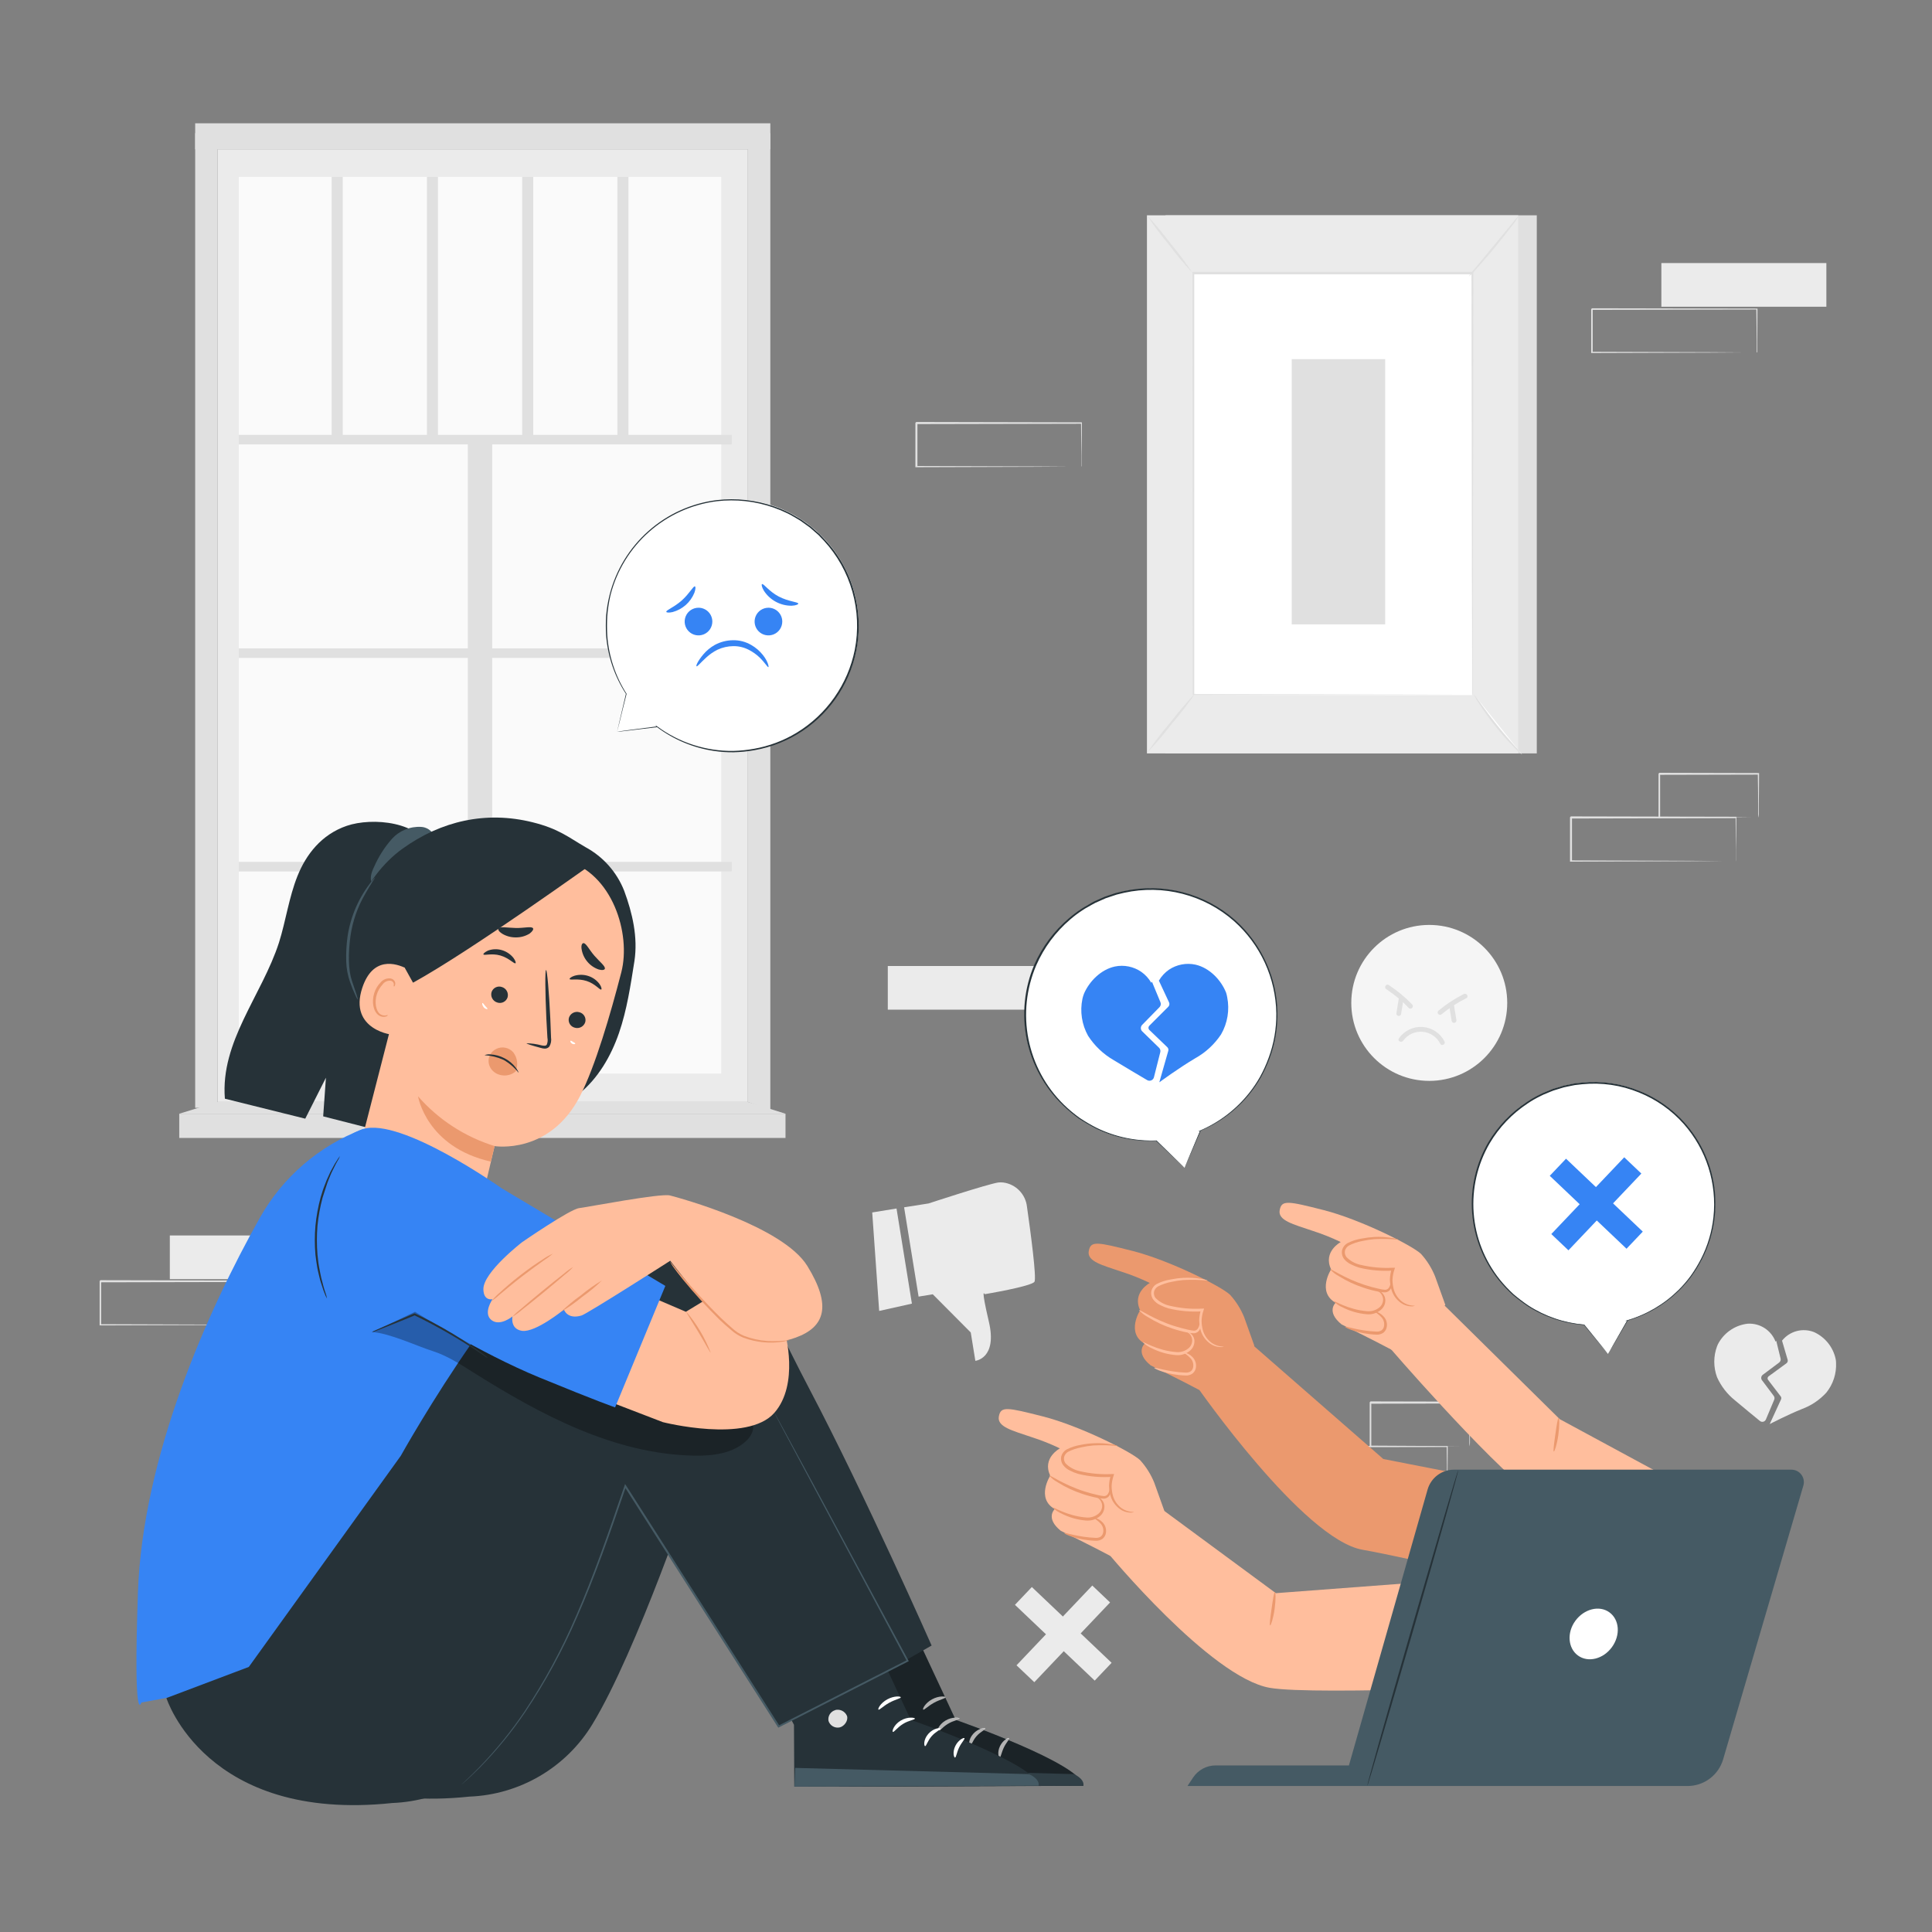 <svg width="305" height="305" viewBox="0 0 305 305" fill="none" xmlns="http://www.w3.org/2000/svg">
<rect x="0" y="0" width="305" height="305" fill="#808080" stroke="none"/>
<path d="M242.609 33.989H184V118.938H242.609V33.989Z" fill="#E0E0E0"/>
<path d="M239.675 33.989H181.066V118.938H239.675V33.989Z" fill="#EBEBEB"/>
<path d="M232.392 43.188H188.35V109.733H232.392V43.188Z" fill="white"/>
<path d="M232.41 109.739C232.41 109.739 232.41 109.623 232.41 109.41C232.41 109.196 232.41 108.879 232.41 108.47C232.41 107.634 232.41 106.408 232.41 104.81C232.41 101.626 232.41 96.978 232.373 91.103C232.373 79.367 232.331 62.751 232.3 43.182L232.41 43.31H188.374L188.533 43.151C188.533 68.259 188.533 91.402 188.533 109.702L188.405 109.574L220.46 109.641H229.317H231.641C232.172 109.641 232.447 109.641 232.447 109.641H231.672H229.372L220.539 109.678L188.405 109.745H188.277V109.617C188.277 91.317 188.277 68.174 188.246 43.066V42.907H188.411H232.447H232.593V43.054C232.593 62.665 232.538 79.312 232.52 91.073C232.52 96.929 232.52 101.565 232.483 104.749C232.483 106.323 232.483 107.537 232.483 108.366C232.483 108.769 232.483 109.08 232.483 109.294C232.483 109.507 232.41 109.739 232.41 109.739Z" fill="#E0E0E0"/>
<path d="M239.84 33.989C239.536 34.524 239.187 35.032 238.797 35.508C238.114 36.417 237.15 37.655 236.046 38.997C234.942 40.339 233.911 41.523 233.148 42.364C232.76 42.84 232.329 43.279 231.861 43.676C232.191 43.159 232.565 42.672 232.977 42.218L235.802 38.79L238.62 35.38C238.988 34.884 239.396 34.419 239.84 33.989Z" fill="#E0E0E0"/>
<path d="M232.617 109.526C234.81 113.005 237.386 116.228 240.297 119.133L232.617 109.526Z" fill="white"/>
<path d="M240.297 119.133C239.815 118.769 239.367 118.361 238.961 117.913C236.92 115.832 235.095 113.549 233.514 111.099C233.162 110.607 232.862 110.079 232.617 109.526C233.015 109.978 233.376 110.462 233.697 110.971C234.344 111.88 235.253 113.118 236.314 114.448C237.375 115.778 238.382 116.931 239.126 117.761C239.552 118.187 239.943 118.646 240.297 119.133Z" fill="#E0E0E0"/>
<path d="M181.06 118.871L188.734 109.397L181.06 118.871Z" fill="white"/>
<path d="M188.734 109.397C187.581 111.073 186.341 112.688 185.019 114.235C183.781 115.848 182.46 117.395 181.06 118.871C182.213 117.195 183.453 115.58 184.775 114.033C186.015 112.422 187.336 110.874 188.734 109.397Z" fill="#E0E0E0"/>
<path d="M181.066 33.989C182.389 35.405 183.633 36.891 184.794 38.442C186.035 39.93 187.195 41.484 188.271 43.096C186.948 41.681 185.704 40.194 184.543 38.643C183.302 37.155 182.142 35.602 181.066 33.989Z" fill="#E0E0E0"/>
<path d="M218.673 56.7H203.923V98.57H218.673V56.7Z" fill="#E0E0E0"/>
<path d="M145.015 204.692L147.254 204.326L153.25 210.352L153.976 214.83C153.976 214.83 157.471 214.482 156.117 208.687C154.763 202.892 155.446 204.313 155.446 204.313C155.446 204.313 162.766 203.093 163.303 202.355C163.675 201.819 162.693 194.48 162.126 190.509C162.021 189.544 161.596 188.642 160.918 187.948C160.24 187.253 159.349 186.806 158.386 186.678C158.117 186.645 157.845 186.645 157.575 186.678C155.745 186.977 146.595 189.985 146.595 189.985L142.728 190.595L145.015 204.692Z" fill="#EBEBEB"/>
<path d="M138.793 206.955L137.695 191.406L141.532 190.784L143.96 205.802L138.793 206.955Z" fill="#EBEBEB"/>
<path d="M175.245 252.973L172.437 250.305L160.475 262.897L163.284 265.564L175.245 252.973Z" fill="#EBEBEB"/>
<path d="M162.895 250.541L160.227 253.35L172.818 265.311L175.486 262.502L162.895 250.541Z" fill="#EBEBEB"/>
<path d="M225.633 170.635C232.432 170.635 237.943 165.124 237.943 158.325C237.943 151.527 232.432 146.016 225.633 146.016C218.835 146.016 213.323 151.527 213.323 158.325C213.323 165.124 218.835 170.635 225.633 170.635Z" fill="#F5F5F5"/>
<path d="M218.844 156.16C220.14 157.007 221.334 158.002 222.4 159.125C222.742 159.478 223.278 158.935 222.943 158.582C221.825 157.418 220.578 156.385 219.228 155.501C218.819 155.233 218.435 155.892 218.844 156.16Z" fill="#E0E0E0"/>
<path d="M220.82 157.642L220.454 159.905C220.428 160.002 220.44 160.106 220.489 160.194C220.538 160.282 220.62 160.347 220.716 160.375C220.814 160.401 220.918 160.388 221.006 160.337C221.094 160.287 221.159 160.204 221.186 160.107L221.552 157.844C221.579 157.746 221.566 157.643 221.516 157.555C221.466 157.468 221.384 157.404 221.287 157.377C221.19 157.35 221.086 157.363 220.998 157.413C220.911 157.463 220.847 157.545 220.82 157.642Z" fill="#E0E0E0"/>
<path d="M231.099 156.922C229.658 157.646 228.306 158.533 227.066 159.564C226.995 159.635 226.955 159.732 226.955 159.832C226.955 159.933 226.995 160.029 227.066 160.101C227.138 160.172 227.234 160.212 227.335 160.212C227.436 160.212 227.532 160.172 227.603 160.101C228.797 159.117 230.098 158.271 231.483 157.581C231.922 157.362 231.538 156.703 231.099 156.922Z" fill="#E0E0E0"/>
<path d="M228.811 158.929L229.177 161.199C229.19 161.247 229.213 161.292 229.244 161.331C229.275 161.371 229.314 161.403 229.357 161.428C229.401 161.452 229.449 161.468 229.499 161.473C229.548 161.479 229.599 161.475 229.647 161.461C229.743 161.431 229.824 161.366 229.874 161.279C229.923 161.192 229.938 161.089 229.915 160.991C229.787 160.235 229.665 159.484 229.543 158.728C229.53 158.679 229.508 158.634 229.477 158.594C229.447 158.554 229.409 158.52 229.365 158.495C229.321 158.47 229.273 158.454 229.223 158.448C229.173 158.442 229.122 158.446 229.073 158.46C228.977 158.488 228.895 158.553 228.846 158.641C228.797 158.729 228.785 158.832 228.811 158.929Z" fill="#E0E0E0"/>
<path d="M221.503 164.303C221.85 163.822 222.315 163.439 222.853 163.19C223.392 162.941 223.985 162.836 224.577 162.885C225.168 162.933 225.736 163.134 226.227 163.467C226.718 163.8 227.114 164.254 227.378 164.785C227.603 165.218 228.262 164.834 228.036 164.401C227.705 163.755 227.213 163.206 226.606 162.807C226 162.408 225.301 162.173 224.577 162.124C223.853 162.076 223.128 162.215 222.474 162.53C221.82 162.845 221.259 163.323 220.844 163.919C220.558 164.316 221.217 164.694 221.503 164.303Z" fill="#E0E0E0"/>
<path d="M278.276 217.044L280.881 215.092C280.971 215.021 281.039 214.927 281.078 214.819C281.117 214.711 281.125 214.594 281.1 214.482L280.411 211.67C280.374 211.713 280.332 211.755 280.301 211.798C279.967 210.922 279.362 210.175 278.574 209.666C277.787 209.157 276.857 208.913 275.921 208.968C274.992 209.07 274.1 209.386 273.314 209.891C272.527 210.395 271.869 211.075 271.389 211.877C271.259 212.086 271.151 212.306 271.066 212.536C270.482 214.11 270.482 215.842 271.066 217.416C271.706 218.845 272.679 220.1 273.902 221.076C275.275 222.235 276.952 223.602 277.837 224.328C277.91 224.386 277.996 224.426 278.088 224.446C278.179 224.465 278.274 224.464 278.365 224.441C278.456 224.418 278.54 224.374 278.612 224.313C278.683 224.252 278.739 224.176 278.776 224.09L280.088 220.973C280.13 220.873 280.146 220.765 280.133 220.658C280.121 220.55 280.079 220.449 280.014 220.363L278.184 217.923C278.131 217.86 278.091 217.787 278.066 217.708C278.042 217.629 278.033 217.546 278.042 217.464C278.051 217.382 278.076 217.302 278.116 217.23C278.156 217.158 278.211 217.095 278.276 217.044Z" fill="#EBEBEB"/>
<path d="M289.787 214.531C289.588 213.609 289.177 212.746 288.586 212.011C287.996 211.276 287.241 210.689 286.383 210.297C285.507 209.95 284.542 209.893 283.632 210.136C282.721 210.379 281.913 210.908 281.326 211.646L282.21 214.659C282.241 214.761 282.239 214.869 282.205 214.97C282.171 215.07 282.107 215.158 282.021 215.22L279.185 217.294C279.108 217.358 279.058 217.45 279.046 217.549C279.033 217.649 279.059 217.75 279.118 217.831L281.112 220.436C281.164 220.504 281.196 220.584 281.206 220.669C281.216 220.754 281.202 220.84 281.167 220.918L279.38 224.815C279.38 224.815 282.101 223.394 284.492 222.43C285.959 221.884 287.275 220.995 288.329 219.838C289.392 218.512 289.934 216.844 289.854 215.147C289.852 214.94 289.829 214.733 289.787 214.531Z" fill="#EBEBEB"/>
<path d="M118.066 23.57H34.349V173.96H118.066V23.57Z" fill="#EBEBEB"/>
<path d="M113.863 27.932H37.698V169.482H113.863V27.932Z" fill="#FAFAFA"/>
<path d="M121.61 175.314L118.065 173.96V21.021H121.61V175.314Z" fill="#E0E0E0"/>
<path d="M115.516 68.649H37.698V70.156H115.516V68.649Z" fill="#E0E0E0"/>
<path d="M115.516 102.358H37.698V103.865H115.516V102.358Z" fill="#E0E0E0"/>
<path d="M115.516 136.067H37.698V137.573H115.516V136.067Z" fill="#E0E0E0"/>
<path d="M73.853 69.4V173.49H77.702V69.4H73.853Z" fill="#E0E0E0"/>
<path d="M54.107 27.932H52.362V69.406H54.107V27.932Z" fill="#E0E0E0"/>
<path d="M69.144 27.932H67.399V69.406H69.144V27.932Z" fill="#E0E0E0"/>
<path d="M84.18 27.932H82.436V69.406H84.18V27.932Z" fill="#E0E0E0"/>
<path d="M99.21 27.932H97.466V69.406H99.21V27.932Z" fill="#E0E0E0"/>
<path d="M34.349 21.021H30.811V174.893H34.349V21.021Z" fill="#E0E0E0"/>
<path d="M121.61 19.465H30.811V23.57H121.61V19.465Z" fill="#E0E0E0"/>
<path d="M124.007 175.82H28.298V179.645H124.007V175.82Z" fill="#E0E0E0"/>
<path d="M118.065 173.96L124.007 175.82H28.298L34.349 173.96H118.065Z" fill="#E0E0E0"/>
<path d="M52.857 195.041H26.81V201.934H52.857V195.041Z" fill="#EBEBEB"/>
<path d="M41.846 209.193C41.842 209.151 41.842 209.108 41.846 209.065C41.846 208.974 41.846 208.858 41.846 208.712C41.846 208.39 41.846 207.939 41.846 207.357C41.846 206.168 41.816 204.46 41.797 202.3L41.883 202.38L15.836 202.435L15.97 202.3V204.051C15.97 204.661 15.97 205.216 15.97 205.79V209.181L15.842 209.047L34.404 209.108L39.894 209.145H41.376H41.761H41.901H41.407H39.955L34.502 209.181L15.854 209.242H15.726V209.114C15.726 208.004 15.726 206.875 15.726 205.723V202.233L15.86 202.099L41.907 202.154H41.986V202.233C41.986 204.411 41.95 206.137 41.938 207.339C41.938 207.906 41.938 208.358 41.938 208.675C41.938 208.815 41.938 208.925 41.938 209.017C41.938 209.108 41.846 209.193 41.846 209.193Z" fill="#E0E0E0"/>
<path d="M288.323 41.529H262.276V48.422H288.323V41.529Z" fill="#EBEBEB"/>
<path d="M277.312 55.675C277.307 55.634 277.307 55.593 277.312 55.553C277.312 55.461 277.312 55.345 277.312 55.199C277.312 54.876 277.312 54.424 277.312 53.839C277.312 52.619 277.312 50.941 277.263 48.788L277.349 48.867L251.302 48.916L251.436 48.788V52.277C251.436 53.424 251.436 54.558 251.436 55.663L251.308 55.534L269.87 55.595L275.36 55.632H276.842H277.227H277.367C277.326 55.637 277.285 55.637 277.245 55.632H276.873H275.421L269.968 55.669L251.32 55.73H251.192V55.595C251.192 54.491 251.192 53.357 251.192 52.21V48.8L251.326 48.666L277.373 48.715H277.452V48.8C277.452 50.978 277.416 52.704 277.41 53.9C277.41 54.473 277.41 54.918 277.41 55.242C277.41 55.382 277.41 55.492 277.41 55.577C277.381 55.614 277.348 55.646 277.312 55.675Z" fill="#E0E0E0"/>
<path d="M166.201 152.5H140.154V159.393H166.201V152.5Z" fill="#EBEBEB"/>
<path d="M274.043 135.975C274.038 135.932 274.038 135.89 274.043 135.847C274.043 135.755 274.043 135.64 274.043 135.493C274.043 135.168 274.043 134.716 274.043 134.139C274.043 132.919 274.012 131.241 273.994 129.082L274.079 129.161L248.032 129.216L248.166 129.082V130.833C248.166 131.443 248.166 131.998 248.166 132.571V135.963L248.038 135.829L266.601 135.89L272.091 135.926H273.573H273.89H274.03H273.536H272.084L266.631 135.963L247.983 136.024H247.855V135.896C247.855 134.786 247.855 133.657 247.855 132.504V129.015L247.989 128.881L274.036 128.936H274.116V129.015C274.116 131.193 274.079 132.919 274.067 134.121C274.067 134.694 274.067 135.139 274.067 135.457C274.067 135.597 274.067 135.707 274.067 135.798C274.067 135.89 274.043 135.975 274.043 135.975Z" fill="#E0E0E0"/>
<path d="M277.55 129.082C277.548 129.039 277.548 128.997 277.55 128.954C277.55 128.85 277.55 128.734 277.55 128.588C277.55 128.246 277.55 127.789 277.55 127.203C277.55 125.983 277.55 124.294 277.501 122.195L277.593 122.287L261.946 122.323C261.83 122.445 262.111 122.165 262.08 122.195V125.727C262.08 126.88 262.08 128.002 262.08 129.07L261.952 128.942L273.146 129.003L276.409 129.039H277.288C277.391 129.03 277.495 129.03 277.599 129.039C277.505 129.048 277.412 129.048 277.318 129.039H276.464L273.231 129.076L261.952 129.137H261.824V125.666C261.824 125.093 261.824 124.507 261.824 123.915V122.134L261.958 122L277.605 122.037H277.703V122.134C277.703 124.257 277.666 125.977 277.654 127.203C277.654 127.777 277.654 128.228 277.654 128.564C277.639 128.74 277.604 128.914 277.55 129.082Z" fill="#E0E0E0"/>
<path d="M228.427 235.247C228.424 235.204 228.424 235.161 228.427 235.118C228.427 235.027 228.427 234.911 228.427 234.765C228.427 234.439 228.427 233.988 228.427 233.41C228.427 232.221 228.427 230.513 228.384 228.354L228.463 228.439L202.423 228.488C202.477 228.427 202.288 228.622 202.551 228.354V235.234L202.416 235.106L220.979 235.161L226.469 235.198H227.951H228.341H227.969H226.518L221.07 235.24L202.416 235.295H202.288V228.366C202.551 228.103 202.362 228.293 202.423 228.238L228.463 228.286H228.549V228.366C228.549 230.543 228.518 232.27 228.506 233.471C228.506 234.045 228.506 234.49 228.506 234.807C228.506 234.948 228.506 235.064 228.506 235.149C228.506 235.234 228.433 235.247 228.427 235.247Z" fill="#E0E0E0"/>
<path d="M231.959 228.353C231.959 228.353 231.959 228.311 231.959 228.225C231.959 228.14 231.959 228.006 231.959 227.859C231.959 227.518 231.959 227.06 231.959 226.481C231.959 225.261 231.928 223.565 231.904 221.467L232.001 221.564L216.355 221.601C216.233 221.717 216.514 221.436 216.483 221.467V225.005C216.483 226.157 216.483 227.274 216.483 228.341L216.361 228.219L227.555 228.28L230.812 228.311H231.696H232.008C231.914 228.319 231.82 228.319 231.727 228.311H230.873H227.64L216.361 228.372H216.233V228.244C216.233 227.176 216.233 226.06 216.233 224.907V221.369L216.367 221.235L232.014 221.271H232.111V221.369C232.111 223.492 232.069 225.218 232.056 226.438C232.056 227.011 232.056 227.463 232.056 227.798C232.037 227.985 232.004 228.171 231.959 228.353Z" fill="#E0E0E0"/>
<path d="M170.709 73.712C170.704 73.67 170.704 73.627 170.709 73.584C170.709 73.493 170.709 73.377 170.709 73.231C170.709 72.905 170.709 72.454 170.709 71.876C170.709 70.656 170.678 68.979 170.66 66.819L170.745 66.899L144.698 66.954L144.832 66.819V70.309C144.832 71.462 144.832 72.59 144.832 73.7L144.704 73.566L163.267 73.627L168.757 73.664H170.239H170.623H170.763H170.19H168.738L163.285 73.7L144.637 73.761H144.509V73.633C144.509 72.523 144.509 71.394 144.509 70.242V66.752C144.777 66.49 144.582 66.679 144.643 66.618L170.69 66.673H170.8V66.752C170.8 68.93 170.763 70.656 170.757 71.858C170.757 72.425 170.757 72.877 170.757 73.194V73.535C170.709 73.676 170.709 73.712 170.709 73.712Z" fill="#E0E0E0"/>
<path d="M240.175 248.587L201.416 251.509L182.878 237.845L174.74 244.97C174.74 244.97 191.095 264.832 200.464 266.454C207.674 267.705 246.117 265.875 246.117 265.875L240.175 248.587Z" fill="#FFBE9D"/>
<path d="M182.225 234.081C181.697 232.768 180.939 231.56 179.987 230.513C178.602 229.183 170.391 225.072 164.663 223.614C158.935 222.156 157.984 221.973 157.685 223.614C157.386 225.255 159.826 225.846 162.864 226.877C164.39 227.364 165.88 227.957 167.323 228.652C167.323 228.652 164.468 230.165 165.798 232.959C165.798 232.959 163.504 236.528 166.512 238.236C166.512 238.236 164.95 239.639 167.463 241.664C167.463 241.664 172.691 244.232 175.393 245.684C175.735 245.867 183.323 239.053 183.83 238.571L182.225 234.081Z" fill="#FFBE9D"/>
<path d="M179.035 238.687C178.304 238.704 177.588 238.479 176.998 238.046C176.354 237.549 175.891 236.855 175.68 236.07C175.557 235.588 175.493 235.092 175.491 234.594C175.515 234.05 175.616 233.512 175.79 232.996L175.887 232.703H175.576C173.83 232.795 172.079 232.635 170.379 232.227C169.554 232.035 168.801 231.612 168.207 231.007C168.1 230.862 168.026 230.695 167.989 230.518C167.952 230.341 167.954 230.158 167.994 229.982C168.096 229.643 168.326 229.357 168.634 229.183C169.288 228.856 169.984 228.622 170.702 228.488C171.335 228.341 171.977 228.241 172.624 228.189C173.913 228.114 175.207 228.147 176.491 228.286C176.169 228.14 175.825 228.048 175.473 228.012C174.524 227.848 173.56 227.793 172.599 227.847C171.933 227.879 171.27 227.963 170.617 228.097C169.847 228.221 169.1 228.462 168.403 228.811C168.197 228.923 168.016 229.074 167.87 229.257C167.723 229.439 167.614 229.648 167.549 229.872C167.491 230.112 167.485 230.362 167.533 230.604C167.58 230.846 167.679 231.075 167.823 231.275C168.113 231.66 168.495 231.966 168.933 232.166C169.351 232.379 169.788 232.553 170.239 232.685C171.985 233.113 173.788 233.267 175.582 233.142L175.375 232.855C175.19 233.415 175.092 233.999 175.082 234.588C175.097 235.12 175.177 235.649 175.32 236.162C175.576 237.015 176.114 237.757 176.845 238.266C177.314 238.595 177.87 238.778 178.443 238.791C178.646 238.808 178.85 238.773 179.035 238.687Z" fill="#EB996E"/>
<path d="M175.235 234.203C175.235 234.203 175.198 234.38 175.198 234.685C175.223 235.09 175.123 235.492 174.911 235.838C174.847 235.943 174.758 236.03 174.651 236.091C174.545 236.152 174.424 236.184 174.301 236.186C173.976 236.16 173.653 236.105 173.338 236.021C172.578 235.856 171.826 235.652 171.087 235.411C167.921 234.386 165.682 232.788 165.597 232.916C165.996 233.367 166.474 233.743 167.006 234.027C168.233 234.795 169.551 235.409 170.928 235.857C171.687 236.11 172.461 236.314 173.246 236.467C173.599 236.544 173.959 236.585 174.32 236.589C174.499 236.574 174.672 236.515 174.823 236.417C174.974 236.319 175.099 236.185 175.186 236.027C175.408 235.613 175.475 235.133 175.375 234.673C175.326 234.356 175.265 234.197 175.235 234.203Z" fill="#EB996E"/>
<path d="M173.24 236.4C173.24 236.436 173.374 236.497 173.563 236.68C173.818 236.947 173.972 237.294 173.996 237.662C174.005 237.927 173.949 238.19 173.833 238.428C173.717 238.666 173.545 238.872 173.332 239.029C172.797 239.44 172.124 239.63 171.453 239.559C168.403 239.315 166.274 237.851 166.213 237.998C166.596 238.402 167.059 238.722 167.573 238.937C168.773 239.555 170.083 239.931 171.428 240.041C172.218 240.114 173.005 239.873 173.618 239.37C173.877 239.163 174.079 238.894 174.205 238.588C174.331 238.282 174.376 237.948 174.338 237.62C174.308 237.403 174.234 237.195 174.121 237.008C174.008 236.822 173.857 236.66 173.679 236.534C173.429 236.375 173.24 236.375 173.24 236.4Z" fill="#EB996E"/>
<path d="M172.703 239.59C172.648 239.663 173.21 239.925 173.783 240.566C173.941 240.746 174.057 240.96 174.123 241.191C174.188 241.422 174.201 241.665 174.161 241.902C174.123 242.161 173.99 242.398 173.789 242.567C173.546 242.727 173.256 242.802 172.966 242.78C170.214 242.676 168.049 241.877 168.006 242.018C167.964 242.158 170.068 243.152 172.966 243.238C173.362 243.261 173.754 243.146 174.076 242.914C174.368 242.67 174.556 242.323 174.6 241.944C174.64 241.647 174.61 241.344 174.513 241.061C174.415 240.777 174.253 240.52 174.039 240.31C173.68 239.936 173.213 239.684 172.703 239.59Z" fill="#EB996E"/>
<path d="M200.513 256.597C200.635 256.627 201.013 255.474 201.221 254.004C201.428 252.534 201.391 251.32 201.263 251.314C201.135 251.308 200.952 252.485 200.745 253.937C200.537 255.389 200.379 256.572 200.513 256.597Z" fill="#EB996E"/>
<path d="M265.252 234.325L246.227 224.035L227.213 205.277L219.075 212.408C219.075 212.408 234.484 230.306 242.06 236.07C247.282 240.029 271.194 251.637 271.194 251.637L265.252 234.325Z" fill="#FFBE9D"/>
<path d="M226.56 201.52C226.033 200.206 225.277 198.995 224.328 197.945C222.943 196.615 214.726 192.504 209.004 191.046C203.283 189.588 202.325 189.411 202.02 191.046C201.715 192.681 204.167 193.272 207.205 194.303C208.729 194.791 210.217 195.384 211.658 196.078C211.658 196.078 208.803 197.591 210.139 200.391C210.139 200.391 207.839 203.954 210.853 205.668C210.853 205.668 209.291 207.065 211.804 209.09C211.804 209.09 217.032 211.658 219.734 213.11C220.082 213.293 227.664 206.485 228.171 206.003L226.56 201.52Z" fill="#FFBE9D"/>
<path d="M223.37 206.125C222.641 206.142 221.926 205.916 221.338 205.485C220.693 204.986 220.228 204.29 220.015 203.502C219.898 203.021 219.834 202.528 219.826 202.032C219.855 201.486 219.958 200.946 220.131 200.428L220.228 200.135H219.917C218.169 200.23 216.416 200.07 214.714 199.659C213.889 199.47 213.137 199.046 212.548 198.439C212.442 198.295 212.367 198.129 212.329 197.953C212.291 197.778 212.291 197.596 212.329 197.42C212.432 197.082 212.661 196.796 212.969 196.621C213.621 196.289 214.318 196.053 215.037 195.92C215.671 195.78 216.312 195.68 216.959 195.621C218.25 195.55 219.546 195.583 220.832 195.719C220.507 195.582 220.164 195.491 219.813 195.45C218.864 195.281 217.897 195.223 216.934 195.279C216.271 195.318 215.61 195.401 214.958 195.529C214.186 195.653 213.437 195.894 212.737 196.243C212.324 196.471 212.017 196.852 211.883 197.305C211.826 197.545 211.821 197.796 211.868 198.039C211.915 198.282 212.014 198.512 212.158 198.714C212.452 199.096 212.835 199.399 213.274 199.598C213.692 199.813 214.129 199.988 214.58 200.123C216.327 200.548 218.129 200.703 219.923 200.58L219.71 200.287C219.531 200.848 219.433 201.432 219.417 202.02C219.434 202.554 219.516 203.085 219.661 203.6C219.913 204.452 220.449 205.192 221.18 205.698C221.649 206.028 222.205 206.212 222.778 206.229C222.981 206.248 223.185 206.212 223.37 206.125Z" fill="#EB996E"/>
<path d="M219.6 201.636C219.563 201.636 219.563 201.812 219.563 202.117C219.588 202.522 219.488 202.925 219.277 203.27C219.212 203.374 219.122 203.461 219.016 203.521C218.909 203.582 218.789 203.615 218.667 203.618C218.341 203.595 218.019 203.542 217.703 203.459C216.94 203.296 216.187 203.093 215.446 202.849C212.28 201.825 210.047 200.233 209.956 200.355C210.356 200.806 210.833 201.182 211.365 201.465C212.593 202.233 213.91 202.848 215.287 203.295C216.043 203.551 216.815 203.755 217.599 203.905C217.953 203.986 218.315 204.027 218.679 204.027C218.858 204.012 219.03 203.954 219.181 203.857C219.332 203.76 219.457 203.628 219.545 203.472C219.768 203.055 219.833 202.572 219.728 202.111C219.667 201.794 219.6 201.629 219.6 201.636Z" fill="#EB996E"/>
<path d="M217.587 203.832C217.587 203.868 217.721 203.935 217.91 204.118C218.169 204.38 218.325 204.727 218.35 205.094C218.359 205.359 218.304 205.622 218.188 205.86C218.072 206.099 217.899 206.305 217.685 206.461C217.149 206.871 216.478 207.063 215.806 206.997C212.756 206.747 210.621 205.283 210.566 205.43C210.944 205.842 211.408 206.164 211.926 206.375C213.127 206.992 214.437 207.367 215.781 207.479C216.572 207.553 217.36 207.309 217.971 206.802C218.23 206.597 218.431 206.329 218.556 206.023C218.681 205.718 218.725 205.385 218.685 205.058C218.656 204.842 218.583 204.634 218.47 204.448C218.358 204.261 218.209 204.099 218.032 203.972C217.77 203.807 217.593 203.807 217.587 203.832Z" fill="#EB996E"/>
<path d="M217.044 207.022C216.989 207.101 217.544 207.357 218.124 207.998C218.281 208.18 218.396 208.395 218.46 208.627C218.525 208.859 218.537 209.103 218.496 209.34C218.461 209.599 218.328 209.835 218.124 209.999C217.882 210.163 217.592 210.241 217.3 210.218C214.549 210.115 212.384 209.309 212.341 209.45C212.298 209.59 214.409 210.59 217.3 210.7C217.698 210.72 218.091 210.606 218.417 210.377C218.706 210.131 218.892 209.784 218.935 209.407C218.977 209.11 218.948 208.806 218.85 208.522C218.753 208.238 218.589 207.981 218.374 207.772C218.02 207.389 217.555 207.127 217.044 207.022Z" fill="#EB996E"/>
<path d="M245.299 229.153C245.427 229.153 245.799 228.03 246.007 226.56C246.214 225.09 246.184 223.876 246.049 223.87C245.915 223.864 245.738 225.041 245.531 226.493C245.324 227.945 245.171 229.128 245.299 229.153Z" fill="#EB996E"/>
<path d="M252.833 237.07L218.38 230.33L197.079 211.731L188.941 218.862C188.941 218.862 205.747 243.036 215.117 244.659C222.333 245.909 248.703 252.095 248.703 252.095L252.833 237.07Z" fill="#EB996E"/>
<path d="M196.42 207.967C195.892 206.654 195.134 205.446 194.181 204.399C192.797 203.069 184.586 198.958 178.858 197.5C173.13 196.042 172.185 195.859 171.88 197.5C171.575 199.141 174.021 199.732 177.065 200.763C178.589 201.25 180.077 201.844 181.518 202.538C181.518 202.538 178.663 204.051 179.993 206.845C179.993 206.845 177.699 210.413 180.706 212.121C180.706 212.121 179.145 213.524 181.658 215.55C181.658 215.55 186.886 218.118 189.588 219.57C189.93 219.753 197.518 212.945 198.024 212.457L196.42 207.967Z" fill="#EB996E"/>
<path d="M193.236 212.579C192.504 212.595 191.787 212.368 191.198 211.932C190.555 211.435 190.092 210.741 189.881 209.956C189.758 209.474 189.694 208.978 189.692 208.48C189.716 207.936 189.816 207.398 189.991 206.882L190.088 206.589H189.777C188.031 206.684 186.28 206.524 184.58 206.113C183.755 205.921 183.001 205.498 182.408 204.893C182.3 204.749 182.224 204.584 182.188 204.408C182.151 204.231 182.153 204.049 182.195 203.874C182.244 203.706 182.326 203.548 182.436 203.411C182.545 203.274 182.681 203.16 182.835 203.075C183.487 202.743 184.184 202.507 184.903 202.374C185.536 202.23 186.178 202.131 186.825 202.075C188.114 202 189.408 202.033 190.692 202.172C190.37 202.026 190.026 201.934 189.673 201.898C188.725 201.734 187.761 201.679 186.8 201.733C186.134 201.768 185.472 201.852 184.818 201.983C184.048 202.107 183.301 202.348 182.604 202.697C182.206 202.926 181.911 203.3 181.78 203.74C181.722 203.98 181.717 204.229 181.764 204.472C181.811 204.714 181.911 204.943 182.055 205.143C182.345 205.528 182.726 205.834 183.165 206.034C183.583 206.247 184.02 206.42 184.47 206.552C186.217 206.979 188.019 207.136 189.814 207.016L189.606 206.723C189.425 207.283 189.326 207.867 189.314 208.455C189.329 208.99 189.409 209.52 189.551 210.035C189.809 210.886 190.347 211.626 191.076 212.134C191.544 212.466 192.101 212.649 192.675 212.658C192.865 212.676 193.058 212.649 193.236 212.579Z" fill="#FFBE9D"/>
<path d="M189.435 208.089C189.405 208.089 189.399 208.266 189.399 208.571C189.423 208.976 189.323 209.378 189.112 209.724C189.048 209.829 188.959 209.916 188.852 209.977C188.745 210.037 188.625 210.07 188.502 210.072C188.177 210.045 187.855 209.992 187.538 209.913C186.837 209.755 186.074 209.553 185.287 209.303C182.121 208.278 179.883 206.686 179.797 206.808C180.199 207.258 180.676 207.633 181.206 207.919C182.434 208.687 183.751 209.301 185.129 209.749C185.887 210.002 186.662 210.206 187.447 210.359C187.799 210.439 188.159 210.48 188.52 210.481C188.7 210.467 188.874 210.408 189.025 210.31C189.176 210.212 189.301 210.078 189.387 209.919C189.608 209.505 189.675 209.025 189.576 208.565C189.533 208.248 189.472 208.083 189.435 208.089Z" fill="#FFBE9D"/>
<path d="M187.453 210.285C187.453 210.322 187.587 210.383 187.776 210.566C188.033 210.832 188.186 211.18 188.209 211.548C188.219 211.813 188.163 212.076 188.047 212.314C187.931 212.552 187.758 212.758 187.544 212.914C187.01 213.326 186.337 213.516 185.666 213.445C182.616 213.201 180.487 211.737 180.426 211.884C180.807 212.291 181.271 212.611 181.786 212.823C182.988 213.442 184.3 213.817 185.647 213.927C186.435 213.999 187.22 213.758 187.831 213.256C188.09 213.049 188.292 212.78 188.417 212.474C188.543 212.168 188.589 211.834 188.551 211.505C188.515 211.294 188.437 211.091 188.322 210.91C188.206 210.729 188.056 210.573 187.88 210.45C187.63 210.261 187.459 210.261 187.453 210.285Z" fill="#FFBE9D"/>
<path d="M186.904 213.5C186.849 213.579 187.41 213.836 187.99 214.476C188.146 214.658 188.26 214.872 188.324 215.103C188.388 215.333 188.401 215.576 188.362 215.812C188.326 216.073 188.193 216.31 187.99 216.477C187.747 216.637 187.457 216.713 187.166 216.69C184.415 216.593 182.25 215.788 182.207 215.928C182.164 216.068 184.269 217.062 187.166 217.148C187.562 217.171 187.955 217.057 188.276 216.825C188.568 216.582 188.755 216.237 188.801 215.861C188.841 215.562 188.811 215.259 188.714 214.974C188.617 214.689 188.454 214.431 188.24 214.22C187.882 213.844 187.414 213.592 186.904 213.5Z" fill="#FFBE9D"/>
<path d="M282.808 232.014H229.525C228.586 232.014 227.673 232.321 226.923 232.886C226.174 233.452 225.629 234.246 225.37 235.149L212.951 278.703H191.9C191.2 278.705 190.511 278.879 189.894 279.21C189.277 279.541 188.751 280.018 188.362 280.6L187.465 281.954H266.399C267.667 281.955 268.901 281.545 269.917 280.785C270.932 280.025 271.673 278.956 272.029 277.739L284.693 234.527C284.778 234.234 284.794 233.926 284.739 233.626C284.685 233.326 284.561 233.043 284.378 232.799C284.196 232.555 283.958 232.357 283.686 232.221C283.413 232.085 283.113 232.014 282.808 232.014Z" fill="#455A64"/>
<path d="M230.232 232.014C230.318 232.014 227.182 243.238 223.193 257.024C219.203 270.81 215.928 281.973 215.842 281.948C215.757 281.924 218.892 270.73 222.888 256.938C226.883 243.146 230.147 231.989 230.232 232.014Z" fill="#263238"/>
<path d="M254.474 260.025C253.107 261.916 250.704 262.514 249.112 261.355C247.52 260.196 247.331 257.731 248.703 255.865C250.076 253.998 252.473 253.376 254.071 254.535C255.669 255.694 255.846 258.134 254.474 260.025Z" fill="white"/>
<path d="M58.822 178.23C64.8 165.475 61.378 149.127 67.362 136.372L68.076 134.414C66.502 129.637 58.743 128.997 54.729 130.375C50.715 131.754 48.306 134.932 46.958 138.305C45.61 141.679 45.128 145.351 44.042 148.804C41.346 157.136 34.77 164.413 35.502 173.448L48.19 176.601L51.453 170.135L51.02 176.235L58.822 178.23Z" fill="#263238"/>
<path d="M59.072 136.817C59.769 135.223 60.71 133.748 61.86 132.443C62.44 131.799 63.157 131.294 63.958 130.964C64.76 130.635 65.625 130.49 66.49 130.54C66.899 130.562 67.295 130.689 67.641 130.908C67.987 131.127 68.271 131.431 68.466 131.791C68.79 132.541 68.283 133.621 67.466 133.621L67.301 133.779C65.606 135.507 63.871 137.199 62.098 138.854C61.68 139.3 61.178 139.658 60.622 139.91C60.342 140.033 60.033 140.075 59.73 140.032C59.427 139.989 59.142 139.862 58.908 139.666C58.212 138.921 58.621 137.72 59.072 136.817Z" fill="#455A64"/>
<path d="M63.519 133.999C69.65 129.582 76.732 127.984 84.07 129.808C88.212 130.839 89.688 132.15 92.439 133.743C95.221 135.248 97.381 137.687 98.539 140.629C99.851 144.174 100.723 147.986 100.156 151.719C99.546 155.556 98.978 159.424 97.716 163.084C96.453 166.744 94.416 170.245 91.402 172.691L81.447 171.807C76.146 170.587 70.772 169.367 65.971 166.774C61.171 164.182 56.919 160.131 55.376 154.94C53.228 147.663 57.383 138.421 63.519 133.999Z" fill="#263238"/>
<path d="M89.243 135.804L86.01 134.536L71.98 136.195C71.083 136.002 70.146 136.153 69.355 136.619C68.564 137.084 67.977 137.83 67.71 138.708L56.998 180.401L64.794 184.287L75.774 190.723L78.08 180.932C78.08 180.932 86.791 182.366 91.585 173.002C93.97 168.342 96.356 160.192 98.088 153.482C99.643 147.419 96.697 137.823 89.243 135.804Z" fill="#FFBE9D"/>
<path d="M77.281 166.689C77.495 166.2 77.878 165.806 78.361 165.578C78.804 165.365 79.305 165.304 79.786 165.403C80.268 165.502 80.703 165.757 81.026 166.127C81.352 166.55 81.559 167.053 81.626 167.583C81.692 168.112 81.616 168.65 81.404 169.141C81.108 169.394 80.759 169.58 80.383 169.686C80.007 169.791 79.612 169.813 79.227 169.751C79.105 169.751 78.989 169.702 78.867 169.671C78.277 169.509 77.769 169.13 77.446 168.61C77.272 168.324 77.166 168.002 77.138 167.669C77.109 167.335 77.158 167 77.281 166.689Z" fill="#EB996E"/>
<path d="M92.391 161.363C92.286 161.695 92.056 161.973 91.749 162.137C91.443 162.302 91.084 162.339 90.75 162.242C90.584 162.203 90.428 162.131 90.291 162.03C90.153 161.929 90.038 161.802 89.951 161.656C89.864 161.51 89.807 161.347 89.784 161.179C89.761 161.01 89.772 160.838 89.816 160.674C89.921 160.343 90.15 160.067 90.455 159.903C90.761 159.738 91.118 159.7 91.451 159.796C91.617 159.835 91.773 159.907 91.911 160.007C92.048 160.108 92.164 160.235 92.252 160.381C92.34 160.527 92.397 160.69 92.421 160.858C92.445 161.027 92.434 161.199 92.391 161.363Z" fill="#263238"/>
<path d="M94.916 156.215C94.703 156.331 93.977 155.306 92.61 154.867C91.244 154.428 90.024 154.781 89.926 154.562C89.877 154.464 90.14 154.22 90.677 154.043C91.401 153.83 92.174 153.842 92.891 154.08C93.601 154.312 94.22 154.763 94.66 155.367C94.971 155.825 95.014 156.16 94.916 156.215Z" fill="#263238"/>
<path d="M83.125 164.7C83.916 164.712 84.702 164.821 85.467 165.023C85.827 165.103 86.181 165.139 86.315 164.926C86.462 164.575 86.498 164.188 86.419 163.816C86.37 162.864 86.315 161.87 86.254 160.827C86.059 156.557 86.034 153.141 86.205 153.134C86.376 153.128 86.675 156.563 86.876 160.802C86.919 161.845 86.956 162.846 86.992 163.797C87.071 164.288 86.976 164.791 86.724 165.219C86.634 165.326 86.52 165.41 86.392 165.466C86.264 165.522 86.125 165.548 85.986 165.542C85.778 165.534 85.573 165.497 85.376 165.432C83.96 165.054 83.1 164.779 83.125 164.7Z" fill="#263238"/>
<path d="M78.08 180.926C73.402 179.479 69.219 176.761 65.996 173.075C65.996 173.075 67.283 181.079 77.482 183.378L78.08 180.926Z" fill="#EB996E"/>
<path d="M92.11 148.889C92.537 148.889 92.995 149.908 93.836 150.878C94.678 151.847 95.575 152.512 95.489 152.927C95.441 153.122 95.081 153.208 94.532 153.055C93.823 152.816 93.195 152.385 92.715 151.812C92.234 151.238 91.922 150.544 91.811 149.804C91.726 149.243 91.878 148.907 92.11 148.889Z" fill="#263238"/>
<path d="M77.604 156.605C77.504 156.939 77.539 157.298 77.701 157.606C77.863 157.914 78.139 158.146 78.47 158.252C78.63 158.311 78.8 158.338 78.97 158.33C79.14 158.323 79.307 158.282 79.461 158.209C79.615 158.136 79.752 158.034 79.866 157.907C79.98 157.78 80.067 157.632 80.124 157.472C80.223 157.138 80.188 156.779 80.026 156.471C79.865 156.163 79.588 155.931 79.257 155.825C79.098 155.766 78.928 155.739 78.758 155.747C78.588 155.754 78.421 155.795 78.267 155.868C78.113 155.941 77.975 156.044 77.861 156.17C77.748 156.297 77.66 156.445 77.604 156.605Z" fill="#263238"/>
<path d="M76.323 150.67C76.433 150.884 77.61 150.444 78.989 150.841C80.368 151.237 81.179 152.219 81.38 152.061C81.472 152.006 81.38 151.658 81.051 151.213C80.58 150.628 79.941 150.202 79.221 149.993C78.504 149.782 77.738 149.808 77.037 150.066C76.494 150.328 76.25 150.585 76.323 150.67Z" fill="#263238"/>
<path d="M84.137 146.528C83.857 146.199 82.746 146.528 81.417 146.498C80.087 146.467 78.977 146.229 78.696 146.565C78.574 146.729 78.751 147.059 79.233 147.376C79.895 147.783 80.658 147.995 81.435 147.986C82.206 147.994 82.963 147.783 83.619 147.376C84.094 147.01 84.259 146.687 84.137 146.528Z" fill="#263238"/>
<path d="M64.971 156.026C65.209 155.288 64.922 153.275 64.233 152.927C62.403 151.988 58.841 151.006 57.2 155.922C54.955 162.632 62.171 163.517 62.245 163.328C62.318 163.139 64.148 158.6 64.971 156.026Z" fill="#FFBE9D"/>
<path d="M61.207 160.247C61.207 160.217 61.067 160.29 60.835 160.314C60.519 160.342 60.204 160.246 59.957 160.046C59.347 159.546 59.109 158.216 59.481 156.996C59.662 156.411 59.973 155.875 60.39 155.428C60.52 155.236 60.696 155.08 60.901 154.974C61.107 154.867 61.336 154.814 61.567 154.818C61.719 154.817 61.866 154.873 61.978 154.975C62.091 155.076 62.162 155.216 62.177 155.367C62.177 155.587 62.116 155.703 62.177 155.727C62.238 155.751 62.36 155.666 62.397 155.367C62.417 155.189 62.374 155.01 62.275 154.861C62.206 154.757 62.116 154.669 62.011 154.602C61.906 154.534 61.788 154.49 61.665 154.47C61.373 154.43 61.076 154.466 60.802 154.572C60.528 154.679 60.285 154.854 60.097 155.08C59.616 155.566 59.262 156.163 59.066 156.819C58.651 158.191 58.926 159.692 59.804 160.296C59.967 160.408 60.153 160.482 60.349 160.513C60.544 160.544 60.744 160.53 60.933 160.473C61.14 160.43 61.232 160.271 61.207 160.247Z" fill="#EB996E"/>
<path d="M63.946 152.872L65.203 155.135C74.621 149.956 94.08 135.884 92.976 136.738C89.896 134.548 86.316 133.166 82.564 132.718C76.738 132.181 65.41 132.15 63.818 138.775C62.226 145.4 63.946 152.872 63.946 152.872Z" fill="#263238"/>
<path d="M56.486 157.819C56.326 157.6 56.197 157.36 56.102 157.106C55.784 156.437 55.505 155.75 55.266 155.05C54.897 154.004 54.691 152.907 54.656 151.799C54.615 150.453 54.689 149.106 54.876 147.773C55.362 144.603 56.675 141.618 58.682 139.117C59.017 138.714 59.225 138.507 59.249 138.507C59.274 138.507 58.59 139.452 57.682 141.069C56.468 143.131 55.669 145.41 55.327 147.779C54.949 150.573 54.973 153.147 55.577 154.904C56.181 156.66 56.565 157.789 56.486 157.819Z" fill="#455A64"/>
<path d="M81.856 169.342C81.206 168.526 80.407 167.84 79.501 167.323C78.55 166.894 77.529 166.642 76.488 166.579C76.786 166.46 77.109 166.418 77.427 166.457C78.203 166.494 78.961 166.703 79.648 167.067C80.337 167.417 80.94 167.917 81.41 168.531C81.74 168.97 81.892 169.324 81.856 169.342Z" fill="#263238"/>
<path d="M76.957 159.271C76.957 159.356 76.591 159.308 76.347 158.997C76.103 158.685 76.085 158.344 76.171 158.338C76.256 158.332 76.378 158.557 76.585 158.795C76.793 159.033 76.988 159.21 76.957 159.271Z" fill="white"/>
<path d="M90.811 164.755C90.811 164.84 90.561 164.907 90.304 164.755C90.048 164.602 89.993 164.34 90.073 164.304C90.152 164.267 90.298 164.383 90.475 164.487C90.652 164.59 90.817 164.663 90.811 164.755Z" fill="white"/>
<path d="M140.062 248.398L150.865 271.505C150.865 271.505 170.806 278.441 171.032 281.924L132.48 282.052L132.431 272.292L123.342 254.98L140.062 248.398Z" fill="#263238"/>
<path d="M138.946 269.968C138.583 270.062 138.269 270.289 138.066 270.605C137.864 270.92 137.788 271.301 137.854 271.67C137.966 272.032 138.21 272.339 138.537 272.53C138.865 272.721 139.252 272.782 139.623 272.701C140.373 272.518 141.026 271.578 140.77 270.871C140.611 270.504 140.321 270.21 139.956 270.047C139.591 269.884 139.178 269.865 138.799 269.992" fill="#E0E0E0"/>
<path d="M132.48 282.052L132.59 279.093L169.507 280.075C169.507 280.075 171.227 280.777 171.032 281.905L132.48 282.052Z" fill="#455A64"/>
<path d="M151.488 271.316C151.488 271.499 150.542 271.578 149.615 272.158C148.688 272.737 148.194 273.481 148.023 273.414C147.852 273.347 148.126 272.31 149.243 271.633C150.359 270.956 151.53 271.157 151.488 271.316Z" fill="white"/>
<path d="M155.55 272.89C155.593 273.06 154.775 273.365 154.141 274.11C153.506 274.854 153.311 275.665 153.128 275.659C152.945 275.653 152.817 274.64 153.635 273.719C154.452 272.798 155.55 272.719 155.55 272.89Z" fill="white"/>
<path d="M157.825 277.459C157.654 277.501 157.392 276.611 157.88 275.629C158.368 274.646 159.24 274.256 159.32 274.409C159.399 274.561 158.856 275.08 158.472 275.885C158.088 276.69 157.99 277.44 157.825 277.459Z" fill="white"/>
<path d="M149.267 267.949C149.267 268.132 148.383 268.29 147.437 268.815C146.492 269.339 145.9 269.986 145.747 269.895C145.595 269.803 146.034 268.876 147.132 268.272C148.23 267.668 149.291 267.79 149.267 267.949Z" fill="white"/>
<g opacity="0.3">
<path d="M171.032 281.924C171.172 281.082 170.282 280.478 169.812 280.222C167.72 278.471 163.285 276.397 159.228 274.732C159.32 274.592 159.369 274.488 159.332 274.439C159.295 274.39 159.094 274.439 158.844 274.573C157.587 274.061 156.404 273.579 155.3 273.164C155.459 273.054 155.562 272.975 155.544 272.914C155.526 272.853 155.202 272.81 154.769 272.963C152.848 272.231 151.433 271.743 151.012 271.578C151.304 271.487 151.5 271.42 151.5 271.34C151.5 271.261 151.195 271.157 150.719 271.194L149.243 268.034C149.253 268.028 149.262 268.019 149.269 268.008C149.275 267.998 149.279 267.986 149.279 267.973C149.279 267.943 149.243 267.918 149.176 267.894L140.074 248.423L123.342 254.98L132.431 272.274L132.48 282.034L171.032 281.924Z" fill="black"/>
</g>
<path d="M132.98 248.398L143.777 271.505C143.777 271.505 163.718 278.441 163.943 281.924L125.391 282.052L125.343 272.292L116.278 254.98L132.98 248.398Z" fill="#263238"/>
<path d="M131.882 269.968C131.52 270.063 131.207 270.291 131.004 270.606C130.802 270.921 130.726 271.301 130.79 271.67C130.903 272.032 131.148 272.34 131.477 272.53C131.806 272.721 132.194 272.782 132.565 272.701C133.315 272.518 133.962 271.578 133.706 270.871C133.548 270.505 133.258 270.212 132.895 270.049C132.531 269.887 132.12 269.866 131.742 269.992" fill="#E0E0E0"/>
<path d="M125.416 282.052L125.526 279.093L162.449 280.075C162.449 280.075 164.163 280.777 163.968 281.905L125.416 282.052Z" fill="#455A64"/>
<path d="M144.43 271.316C144.43 271.499 143.478 271.578 142.551 272.158C141.624 272.737 141.136 273.481 140.959 273.414C140.782 273.347 141.069 272.31 142.179 271.633C143.289 270.956 144.466 271.157 144.43 271.316Z" fill="white"/>
<path d="M148.468 272.89C148.511 273.06 147.699 273.365 147.059 274.11C146.418 274.854 146.235 275.665 146.046 275.659C145.857 275.653 145.741 274.64 146.552 273.719C147.364 272.798 148.468 272.719 148.468 272.89Z" fill="white"/>
<path d="M150.768 277.459C150.597 277.501 150.334 276.611 150.816 275.629C151.298 274.646 152.183 274.256 152.262 274.409C152.341 274.561 151.792 275.08 151.408 275.885C151.024 276.69 150.951 277.44 150.768 277.459Z" fill="white"/>
<path d="M142.203 267.949C142.203 268.132 141.319 268.29 140.373 268.815C139.428 269.339 138.836 269.986 138.684 269.895C138.531 269.803 138.97 268.876 140.074 268.272C141.179 267.668 142.228 267.79 142.203 267.949Z" fill="white"/>
<path d="M57.267 178.26C50.364 180.881 44.605 185.848 40.998 192.29C32.769 206.93 22.509 229.903 21.771 251.46C21.027 273.128 22.32 268.772 22.32 268.772L58.92 261.995C58.92 261.995 76.25 214.891 76.86 214.025C77.47 213.158 82.624 192.76 82.624 192.76L57.267 178.26Z" fill="#3684F4"/>
<path d="M39.26 267.418C39.26 267.418 45.298 286.657 74.109 283.626C78.032 283.473 81.856 282.353 85.241 280.363C88.626 278.374 91.465 275.578 93.507 272.225C100.577 260.635 109.617 233.795 109.617 233.795L132.431 268.126L147.071 259.775C147.071 259.775 136.567 235.985 127.807 219.326C119.048 202.667 116.4 192.821 105.658 193.98C94.916 195.139 75.426 230.068 75.426 230.068L51.972 262.617L39.26 267.418Z" fill="#263238"/>
<path d="M26.273 268.065C26.273 268.065 32.452 287.749 61.921 284.638C65.93 284.481 69.838 283.334 73.296 281.3C76.754 279.266 79.655 276.408 81.74 272.981C88.969 261.129 98.21 233.679 98.21 233.679L122.921 272.56L143.277 262.19C143.277 262.19 126.27 231.367 117.303 214.317C108.336 197.268 105.17 191.747 94.184 192.931C83.198 194.114 63.263 229.836 63.263 229.836L39.278 263.154L26.273 268.065Z" fill="#263238"/>
<path d="M122.256 223.028C122.256 223.028 122.299 223.089 122.366 223.211L122.665 223.742L123.818 225.847L128.149 233.819L143.399 262.123L143.466 262.251L143.338 262.312L122.988 272.682L122.866 272.743L122.787 272.627L114.137 259.079L98.576 234.679L98.838 234.643C96.27 242.182 93.818 249.155 91.14 255.2C88.864 260.481 86.106 265.541 82.899 270.316C80.79 273.423 78.406 276.334 75.774 279.014C73.944 280.844 72.822 281.759 72.822 281.759L73.005 281.576C73.139 281.448 73.328 281.277 73.566 281.045C74.066 280.588 74.786 279.886 75.701 278.947C78.306 276.252 80.672 273.335 82.771 270.23C85.948 265.451 88.682 260.391 90.939 255.114C93.586 249.075 96.026 242.103 98.582 234.57L98.68 234.277L98.85 234.533L114.43 258.933L123.074 272.481L122.872 272.426L143.234 262.056L143.173 262.251L128.002 233.886L123.732 225.883C123.244 224.962 122.872 224.248 122.616 223.76L122.335 223.211L122.256 223.028Z" fill="#455A64"/>
<g opacity="0.3">
<path d="M118.718 224.535C118.285 223.712 117.248 223.443 116.333 223.248C109.722 221.863 103.203 220.07 96.813 217.88C91.482 216.05 86.217 213.933 81.435 210.956C77.244 208.34 73.297 205.015 68.466 203.966L58.706 210.298C61.274 210.377 65.794 212.488 68.241 213.268C70.559 214.006 72.626 215.342 74.682 216.636C85.339 223.346 96.978 229.561 109.562 229.799C112.472 229.854 115.625 229.482 117.766 227.512C118.596 226.755 119.249 225.529 118.718 224.535Z" fill="black"/>
</g>
<path d="M91.805 200.019L108.275 207.089L112.337 204.618L123.927 210.413C123.927 210.413 126.221 218.484 122.256 223.028C117.986 227.908 104.645 224.511 104.645 224.511L82.429 215.971L91.805 200.019Z" fill="#FFBE9D"/>
<path d="M58.706 210.298C59.268 210.108 65.52 207.089 65.52 207.089C65.52 207.089 75.695 213.573 85.15 217.459C94.605 221.345 97.106 222.18 97.106 222.18L105.036 203.002L79.19 187.587C79.19 187.587 63.33 176.333 57.285 178.248C51.24 180.164 46.507 190.802 50.697 199.598C54.888 208.394 58.706 210.298 58.706 210.298Z" fill="#3684F4"/>
<path d="M58.706 210.298C58.855 210.191 59.017 210.104 59.188 210.041L60.573 209.431C61.756 208.907 63.428 208.181 65.38 207.351H65.441H65.502C66.386 207.766 67.332 208.242 68.302 208.754C70.478 209.905 72.585 211.18 74.615 212.573C75.396 213.11 76.006 213.567 76.445 213.884C76.667 214.039 76.871 214.217 77.055 214.415C76.807 214.297 76.572 214.154 76.354 213.988L74.524 212.768C72.938 211.743 70.723 210.383 68.186 209.041C67.216 208.529 66.276 208.053 65.404 207.632H65.526C63.568 208.443 61.866 209.126 60.646 209.602L59.231 210.151C59.062 210.219 58.886 210.268 58.706 210.298Z" fill="#263238"/>
<path d="M51.63 205.009C51.472 204.742 51.342 204.46 51.24 204.167C51.099 203.828 50.977 203.482 50.874 203.13C50.746 202.727 50.575 202.27 50.459 201.751C50.343 201.233 50.185 200.69 50.081 200.08C49.977 199.47 49.886 198.793 49.8 198.091C49.666 196.565 49.666 195.03 49.8 193.504C49.949 191.975 50.226 190.461 50.63 188.978C50.843 188.307 51.026 187.66 51.27 187.075C51.468 186.529 51.694 185.993 51.947 185.471C52.155 184.976 52.405 184.562 52.6 184.19C52.767 183.868 52.952 183.556 53.155 183.256C53.309 182.988 53.484 182.733 53.68 182.494C53.564 182.78 53.423 183.055 53.259 183.317C53.113 183.573 52.936 183.891 52.759 184.269C52.582 184.647 52.344 185.068 52.149 185.562C51.954 186.056 51.716 186.581 51.539 187.166C51.362 187.752 51.136 188.386 50.929 189.057C50.536 190.521 50.264 192.014 50.117 193.523C49.996 195.031 49.996 196.547 50.117 198.055C50.197 198.75 50.252 199.409 50.374 200.019C50.496 200.629 50.587 201.202 50.709 201.715C50.831 202.227 50.959 202.691 51.069 203.093C51.179 203.496 51.295 203.844 51.392 204.124C51.495 204.413 51.574 204.708 51.63 205.009Z" fill="#263238"/>
<path d="M112.191 213.537C112.106 213.573 111.331 212.079 110.264 210.304C109.196 208.529 108.263 207.119 108.342 207.065C109.979 208.991 111.28 211.179 112.191 213.537Z" fill="#EB996E"/>
<path d="M82.429 196.097C82.429 196.097 89.938 190.912 91.427 190.723C92.915 190.534 104.267 188.35 105.756 188.722C107.244 189.094 123.555 193.547 127.447 199.848C131.339 206.15 130.229 209.492 125.617 211.164C121.006 212.835 117.602 211.316 114.863 209.334C112.124 207.351 105.811 199.031 105.811 199.031C105.811 199.031 92.72 207.4 91.805 207.675C89.542 208.358 89.029 206.735 89.029 206.735C89.029 206.735 84.558 210.395 82.411 210.096C80.489 209.81 80.904 207.821 80.904 207.821C80.904 207.821 78.909 209.468 77.567 208.382C76.225 207.296 77.751 205.106 77.751 205.106C77.751 205.106 76.335 205.448 76.311 203.521C76.28 200.837 82.429 196.097 82.429 196.097Z" fill="#FFBE9D"/>
<path d="M95.026 202.142C94.054 203.088 93.01 203.957 91.903 204.74C90.858 205.609 89.746 206.394 88.578 207.089C89.553 206.144 90.599 205.275 91.707 204.49C92.751 203.623 93.861 202.838 95.026 202.142Z" fill="#EB996E"/>
<path d="M90.481 200.019C90.075 200.466 89.627 200.875 89.145 201.239C88.297 201.971 87.108 202.971 85.778 204.063C84.448 205.155 83.241 206.125 82.356 206.814C81.897 207.214 81.403 207.571 80.88 207.882C81.287 207.436 81.735 207.028 82.216 206.662C83.064 205.924 84.253 204.923 85.577 203.838C86.901 202.752 88.115 201.776 89.005 201.087C89.465 200.688 89.959 200.331 90.481 200.019Z" fill="#EB996E"/>
<path d="M87.279 197.915C86.825 198.308 86.341 198.667 85.833 198.988C84.93 199.629 83.686 200.525 82.35 201.556C81.014 202.587 79.831 203.575 78.983 204.289C78.544 204.7 78.075 205.077 77.58 205.418C77.956 204.945 78.377 204.51 78.836 204.118C79.648 203.362 80.813 202.349 82.155 201.306C83.497 200.263 84.766 199.397 85.711 198.799C86.202 198.451 86.727 198.155 87.279 197.915Z" fill="#EB996E"/>
<path d="M124.623 211.548C124.623 211.548 124.55 211.585 124.391 211.627C124.233 211.67 124.007 211.725 123.708 211.786C121.572 212.142 119.381 211.932 117.352 211.176C116.639 210.886 115.982 210.473 115.412 209.956C114.802 209.456 114.192 208.901 113.582 208.327C111.56 206.334 109.646 204.235 107.848 202.038C107.159 201.19 106.628 200.495 106.274 199.989C106.135 199.793 106.007 199.589 105.89 199.379C105.811 199.238 105.768 199.165 105.78 199.159C105.997 199.391 106.201 199.635 106.39 199.891C106.768 200.373 107.33 201.044 108.037 201.867C109.458 203.508 111.453 205.759 113.82 208.071C114.43 208.644 115.04 209.2 115.607 209.694C116.145 210.19 116.764 210.59 117.437 210.877C118.61 211.329 119.843 211.605 121.097 211.694C122.274 211.764 123.456 211.715 124.623 211.548Z" fill="#EB996E"/>
<path d="M187.002 184.366L182.537 180.096C177.569 180.31 172.701 178.659 168.89 175.466C165.078 172.273 162.599 167.77 161.939 162.842C161.279 157.914 162.486 152.917 165.323 148.834C168.16 144.751 172.422 141.877 177.27 140.776C182.119 139.675 187.204 140.428 191.526 142.886C195.848 145.345 199.094 149.33 200.626 154.06C202.159 158.79 201.866 163.923 199.807 168.448C197.747 172.973 194.07 176.565 189.497 178.517L187.002 184.366Z" fill="white"/>
<path d="M187.002 184.366L187.166 184C187.276 183.744 187.441 183.39 187.654 182.89L189.552 178.516L189.588 178.437H189.503V178.535C192.558 177.247 195.243 175.217 197.317 172.63C197.96 171.825 198.539 170.97 199.049 170.074C199.585 169.105 200.048 168.098 200.434 167.061C202.221 162.229 202.061 156.893 199.989 152.177C198.829 149.523 197.11 147.151 194.95 145.223C192.585 143.139 189.763 141.643 186.712 140.854C183.66 140.066 180.466 140.007 177.388 140.684C176.992 140.782 176.589 140.867 176.168 140.971L175.003 141.361L174.424 141.557L173.868 141.801L172.758 142.295C172.392 142.472 172.051 142.685 171.697 142.905C171.344 143.089 171.002 143.293 170.672 143.515C170.009 143.953 169.373 144.431 168.769 144.948C166.402 146.95 164.524 149.466 163.279 152.305C161.702 156.018 161.286 160.121 162.084 164.075C162.882 168.029 164.857 171.649 167.75 174.46C168.547 175.233 169.402 175.945 170.306 176.589C171.168 177.16 172.062 177.681 172.984 178.15C175.956 179.592 179.242 180.267 182.543 180.115H182.506L185.861 183.293L186.721 184.104L187.008 184.366L186.715 184.074L185.867 183.244L182.579 180.041C179.298 180.172 176.036 179.482 173.088 178.035C172.175 177.57 171.291 177.05 170.44 176.479C169.546 175.838 168.702 175.131 167.915 174.362C165.069 171.561 163.134 167.968 162.361 164.051C161.589 160.133 162.015 156.074 163.584 152.402C164.803 149.602 166.645 147.118 168.97 145.137C169.564 144.625 170.192 144.152 170.849 143.722C171.176 143.498 171.516 143.294 171.868 143.112C172.215 142.923 172.557 142.709 172.911 142.533L174.009 142.045L174.558 141.801L175.131 141.611L176.284 141.227C176.674 141.123 177.071 141.038 177.467 140.94C180.509 140.27 183.666 140.327 186.681 141.106C189.696 141.885 192.486 143.364 194.822 145.424C196.88 147.255 198.535 149.494 199.683 151.998C200.83 154.503 201.445 157.218 201.489 159.972C201.517 162.376 201.104 164.764 200.269 167.018C199.892 168.049 199.438 169.051 198.909 170.013C198.405 170.905 197.832 171.755 197.195 172.557C195.15 175.132 192.499 177.161 189.478 178.462L189.137 178.608L189.509 178.559L189.454 178.492C188.655 180.395 188.045 181.859 187.624 182.854C187.417 183.348 187.264 183.726 187.154 183.988L187.002 184.366Z" fill="#263238"/>
<path d="M180.304 161.802L183.043 159.003C183.144 158.902 183.213 158.773 183.24 158.633C183.267 158.492 183.252 158.347 183.195 158.216L181.853 154.977C181.823 155.038 181.78 155.092 181.75 155.153C181.359 154.469 180.821 153.879 180.176 153.427C179.576 153.012 178.897 152.723 178.183 152.578C177.468 152.432 176.73 152.432 176.016 152.579C173.795 153.049 171.965 154.934 171.136 156.849C171.026 157.122 170.941 157.404 170.879 157.691C170.466 159.677 170.783 161.745 171.77 163.517C172.793 165.101 174.18 166.419 175.814 167.36C177.644 168.488 179.901 169.8 181.097 170.513C181.194 170.571 181.304 170.605 181.417 170.612C181.53 170.62 181.643 170.601 181.747 170.557C181.851 170.513 181.944 170.446 182.018 170.36C182.091 170.274 182.143 170.172 182.171 170.062L183.171 166.103C183.202 165.979 183.199 165.848 183.164 165.725C183.129 165.602 183.062 165.491 182.97 165.401L180.31 162.809C180.178 162.675 180.103 162.495 180.102 162.307C180.101 162.119 180.173 161.938 180.304 161.802Z" fill="#3684F4"/>
<path d="M193.559 156.703C192.772 154.727 190.961 152.793 188.728 152.287C188.015 152.132 187.279 152.122 186.562 152.257C185.845 152.392 185.163 152.67 184.556 153.073C183.898 153.526 183.349 154.12 182.951 154.812L184.556 158.246C184.609 158.361 184.626 158.49 184.603 158.614C184.58 158.739 184.518 158.853 184.428 158.942L181.432 161.937C181.35 162.024 181.303 162.14 181.303 162.26C181.303 162.38 181.35 162.496 181.432 162.583L184.281 165.322C184.355 165.394 184.409 165.485 184.436 165.585C184.462 165.685 184.462 165.79 184.434 165.89L183.018 170.861C183.018 170.861 185.995 168.665 188.667 167.079C190.316 166.165 191.722 164.868 192.766 163.297C193.791 161.523 194.135 159.438 193.736 157.429C193.695 157.183 193.636 156.94 193.559 156.703Z" fill="#3684F4"/>
<path d="M253.845 213.75L250.1 209.138C245.327 208.767 240.865 206.623 237.592 203.128C234.318 199.634 232.471 195.042 232.412 190.254C232.353 185.466 234.087 180.83 237.273 177.256C240.459 173.682 244.867 171.429 249.63 170.94C254.393 170.451 259.166 171.761 263.012 174.613C266.858 177.465 269.498 181.652 270.414 186.352C271.329 191.052 270.453 195.924 267.958 200.01C265.464 204.097 261.53 207.103 256.932 208.437L253.845 213.75Z" fill="white"/>
<path d="M253.845 213.75C253.845 213.75 253.919 213.64 254.047 213.421L254.657 212.414C255.187 211.511 255.962 210.188 256.981 208.461L257.024 208.388H256.926V208.486C259.991 207.605 262.788 205.974 265.063 203.74C265.773 203.047 266.426 202.299 267.015 201.501C267.642 200.639 268.201 199.729 268.687 198.781C269.759 196.707 270.439 194.453 270.694 192.132C271.157 187.973 270.248 183.777 268.105 180.184C265.962 176.59 262.702 173.796 258.823 172.227C255.95 171.049 252.83 170.597 249.74 170.91C249.344 170.953 248.953 170.989 248.563 171.038L247.404 171.276L246.83 171.398L246.269 171.569L245.147 171.91C244.781 172.038 244.433 172.203 244.073 172.349C243.711 172.483 243.358 172.642 243.018 172.825C242.331 173.161 241.669 173.544 241.035 173.972C238.542 175.611 236.456 177.797 234.935 180.365C232.991 183.725 232.108 187.594 232.401 191.466C232.695 195.337 234.153 199.028 236.582 202.056C237.254 202.888 237.989 203.667 238.778 204.387C239.534 205.032 240.327 205.632 241.151 206.186C243.825 207.907 246.886 208.935 250.057 209.175L252.894 212.597L253.62 213.47L253.858 213.756C253.858 213.756 253.778 213.646 253.614 213.445L252.9 212.548L250.1 209.108C246.949 208.848 243.912 207.811 241.261 206.089C240.445 205.535 239.661 204.936 238.913 204.295C238.134 203.577 237.411 202.802 236.747 201.977C234.357 198.971 232.927 195.316 232.644 191.486C232.361 187.656 233.238 183.829 235.161 180.505C236.657 177.972 238.712 175.815 241.17 174.198C241.796 173.773 242.453 173.393 243.134 173.063C243.468 172.882 243.814 172.725 244.171 172.593C244.531 172.447 244.878 172.288 245.238 172.16L246.342 171.819L246.898 171.654L247.465 171.532L248.612 171.3C248.996 171.245 249.386 171.215 249.777 171.166C252.83 170.857 255.912 171.306 258.75 172.471C261.465 173.564 263.889 175.272 265.832 177.461C267.585 179.453 268.906 181.787 269.709 184.315C270.512 186.844 270.781 189.512 270.498 192.15C270.252 194.45 269.587 196.685 268.534 198.744C268.051 199.684 267.501 200.587 266.887 201.446C266.302 202.24 265.656 202.987 264.954 203.679C262.703 205.9 259.936 207.529 256.902 208.419L256.554 208.522H256.926L256.883 208.449L254.626 212.402L254.047 213.433L253.845 213.75Z" fill="#263238"/>
<path d="M259.116 185.267L256.413 182.7L244.902 194.818L247.604 197.385L259.116 185.267Z" fill="#3684F4"/>
<path d="M247.224 182.921L244.657 185.623L256.775 197.135L259.342 194.432L247.224 182.921Z" fill="#3684F4"/>
<path d="M97.405 115.534L98.857 109.519C96.158 105.336 95.123 100.294 95.953 95.385C96.784 90.476 99.42 86.056 103.345 82.992C107.269 79.929 112.197 78.445 117.161 78.831C122.124 79.217 126.764 81.445 130.167 85.079C133.571 88.712 135.492 93.487 135.554 98.465C135.615 103.443 133.813 108.264 130.5 111.981C127.187 115.697 122.604 118.039 117.651 118.548C112.699 119.057 107.735 117.694 103.737 114.729L97.405 115.534Z" fill="white"/>
<path d="M97.405 115.534L97.808 115.497L99.028 115.357L103.761 114.79H103.846L103.792 114.717L103.724 114.79C106.374 116.775 109.477 118.069 112.752 118.553C113.762 118.703 114.782 118.772 115.802 118.761C116.909 118.733 118.012 118.623 119.103 118.431C121.83 117.95 124.427 116.906 126.728 115.365C129.029 113.825 130.983 111.821 132.467 109.483C133.951 107.145 134.931 104.523 135.345 101.785C135.759 99.047 135.597 96.252 134.871 93.58C134.046 90.459 132.459 87.592 130.253 85.235C129.967 84.936 129.692 84.625 129.405 84.339L128.478 83.533L128.021 83.131L127.527 82.777L126.538 82.063C126.203 81.844 125.843 81.655 125.501 81.453C125.16 81.243 124.808 81.052 124.446 80.88C123.733 80.526 122.997 80.219 122.244 79.959C119.324 78.935 116.21 78.591 113.137 78.952C109.137 79.457 105.383 81.158 102.366 83.833C99.349 86.507 97.209 90.03 96.228 93.94C95.961 95.018 95.78 96.115 95.685 97.222C95.624 98.252 95.624 99.284 95.685 100.314C95.944 103.606 97.022 106.781 98.82 109.55V109.507C98.356 111.471 98.009 112.978 97.765 114.009C97.649 114.509 97.564 114.893 97.502 115.156C97.442 115.418 97.417 115.534 97.417 115.534L97.521 115.137L97.814 113.985C98.064 112.966 98.424 111.471 98.918 109.532C97.152 106.762 96.104 103.596 95.868 100.321C95.811 99.305 95.811 98.286 95.868 97.271C95.955 96.149 96.126 95.036 96.38 93.94C97.365 90.074 99.49 86.594 102.48 83.952C105.47 81.311 109.185 79.63 113.143 79.129C116.182 78.773 119.261 79.118 122.146 80.136C122.888 80.394 123.613 80.698 124.318 81.045C124.675 81.216 125.023 81.405 125.361 81.612C125.703 81.819 126.057 82.002 126.386 82.222L127.362 82.923L127.85 83.277L128.307 83.674L129.222 84.473C129.503 84.76 129.778 85.083 130.058 85.351C132.169 87.64 133.712 90.394 134.559 93.39C135.407 96.386 135.537 99.54 134.938 102.596C134.394 105.296 133.296 107.855 131.713 110.109C130.129 112.363 128.095 114.265 125.739 115.693C123.677 116.938 121.402 117.792 119.029 118.212C117.949 118.405 116.857 118.517 115.76 118.547C111.446 118.601 107.232 117.243 103.761 114.68L103.456 114.46L103.688 114.753L103.724 114.674L99.034 115.284L97.814 115.449L97.405 115.534Z" fill="#263238"/>
<path d="M112.454 98.125C112.454 98.556 112.325 98.979 112.086 99.338C111.846 99.697 111.504 99.977 111.105 100.142C110.706 100.307 110.267 100.351 109.844 100.266C109.42 100.182 109.031 99.974 108.726 99.669C108.42 99.363 108.212 98.974 108.128 98.551C108.044 98.127 108.087 97.688 108.252 97.289C108.417 96.89 108.697 96.549 109.056 96.309C109.416 96.069 109.838 95.941 110.27 95.941C110.557 95.941 110.84 95.997 111.105 96.107C111.37 96.217 111.611 96.378 111.814 96.58C112.017 96.783 112.178 97.024 112.287 97.289C112.397 97.554 112.454 97.838 112.454 98.125Z" fill="#3684F4"/>
<path d="M123.495 98.125C123.495 98.556 123.366 98.979 123.127 99.338C122.887 99.697 122.545 99.977 122.146 100.142C121.747 100.307 121.308 100.351 120.885 100.266C120.461 100.182 120.072 99.974 119.767 99.669C119.461 99.363 119.253 98.974 119.169 98.551C119.085 98.127 119.128 97.688 119.293 97.289C119.458 96.89 119.738 96.549 120.097 96.309C120.457 96.069 120.879 95.941 121.311 95.941C121.89 95.941 122.445 96.171 122.855 96.58C123.264 96.99 123.495 97.545 123.495 98.125Z" fill="#3684F4"/>
<path d="M121.311 105.316C121.177 105.377 120.805 104.664 119.92 103.798C119.407 103.309 118.826 102.898 118.194 102.578C117.44 102.188 116.602 101.991 115.754 102.004C114.893 102.016 114.045 102.209 113.265 102.571C112.623 102.893 112.029 103.304 111.502 103.791C110.575 104.633 110.081 105.274 109.959 105.188C109.837 105.103 110.154 104.353 111.02 103.322C111.534 102.711 112.154 102.199 112.85 101.809C113.73 101.335 114.712 101.082 115.711 101.071C116.724 101.05 117.722 101.31 118.596 101.821C119.3 102.224 119.921 102.756 120.426 103.389C121.256 104.426 121.39 105.28 121.311 105.316Z" fill="#3684F4"/>
<path d="M109.709 92.574C109.824 92.616 109.831 93.001 109.623 93.574C109.325 94.313 108.86 94.973 108.265 95.503C107.669 96.032 106.958 96.416 106.189 96.624C105.579 96.764 105.213 96.709 105.188 96.587C105.134 96.319 106.408 95.88 107.628 94.794C108.848 93.708 109.446 92.488 109.709 92.574Z" fill="#3684F4"/>
<path d="M126.026 95.294C126.026 95.416 125.66 95.593 124.989 95.624C124.117 95.632 123.257 95.421 122.489 95.008C121.721 94.595 121.07 93.995 120.597 93.263C120.249 92.689 120.188 92.269 120.298 92.214C120.542 92.085 121.372 93.354 122.939 94.172C124.507 94.989 125.996 95.02 126.026 95.294Z" fill="#3684F4"/>
</svg>
